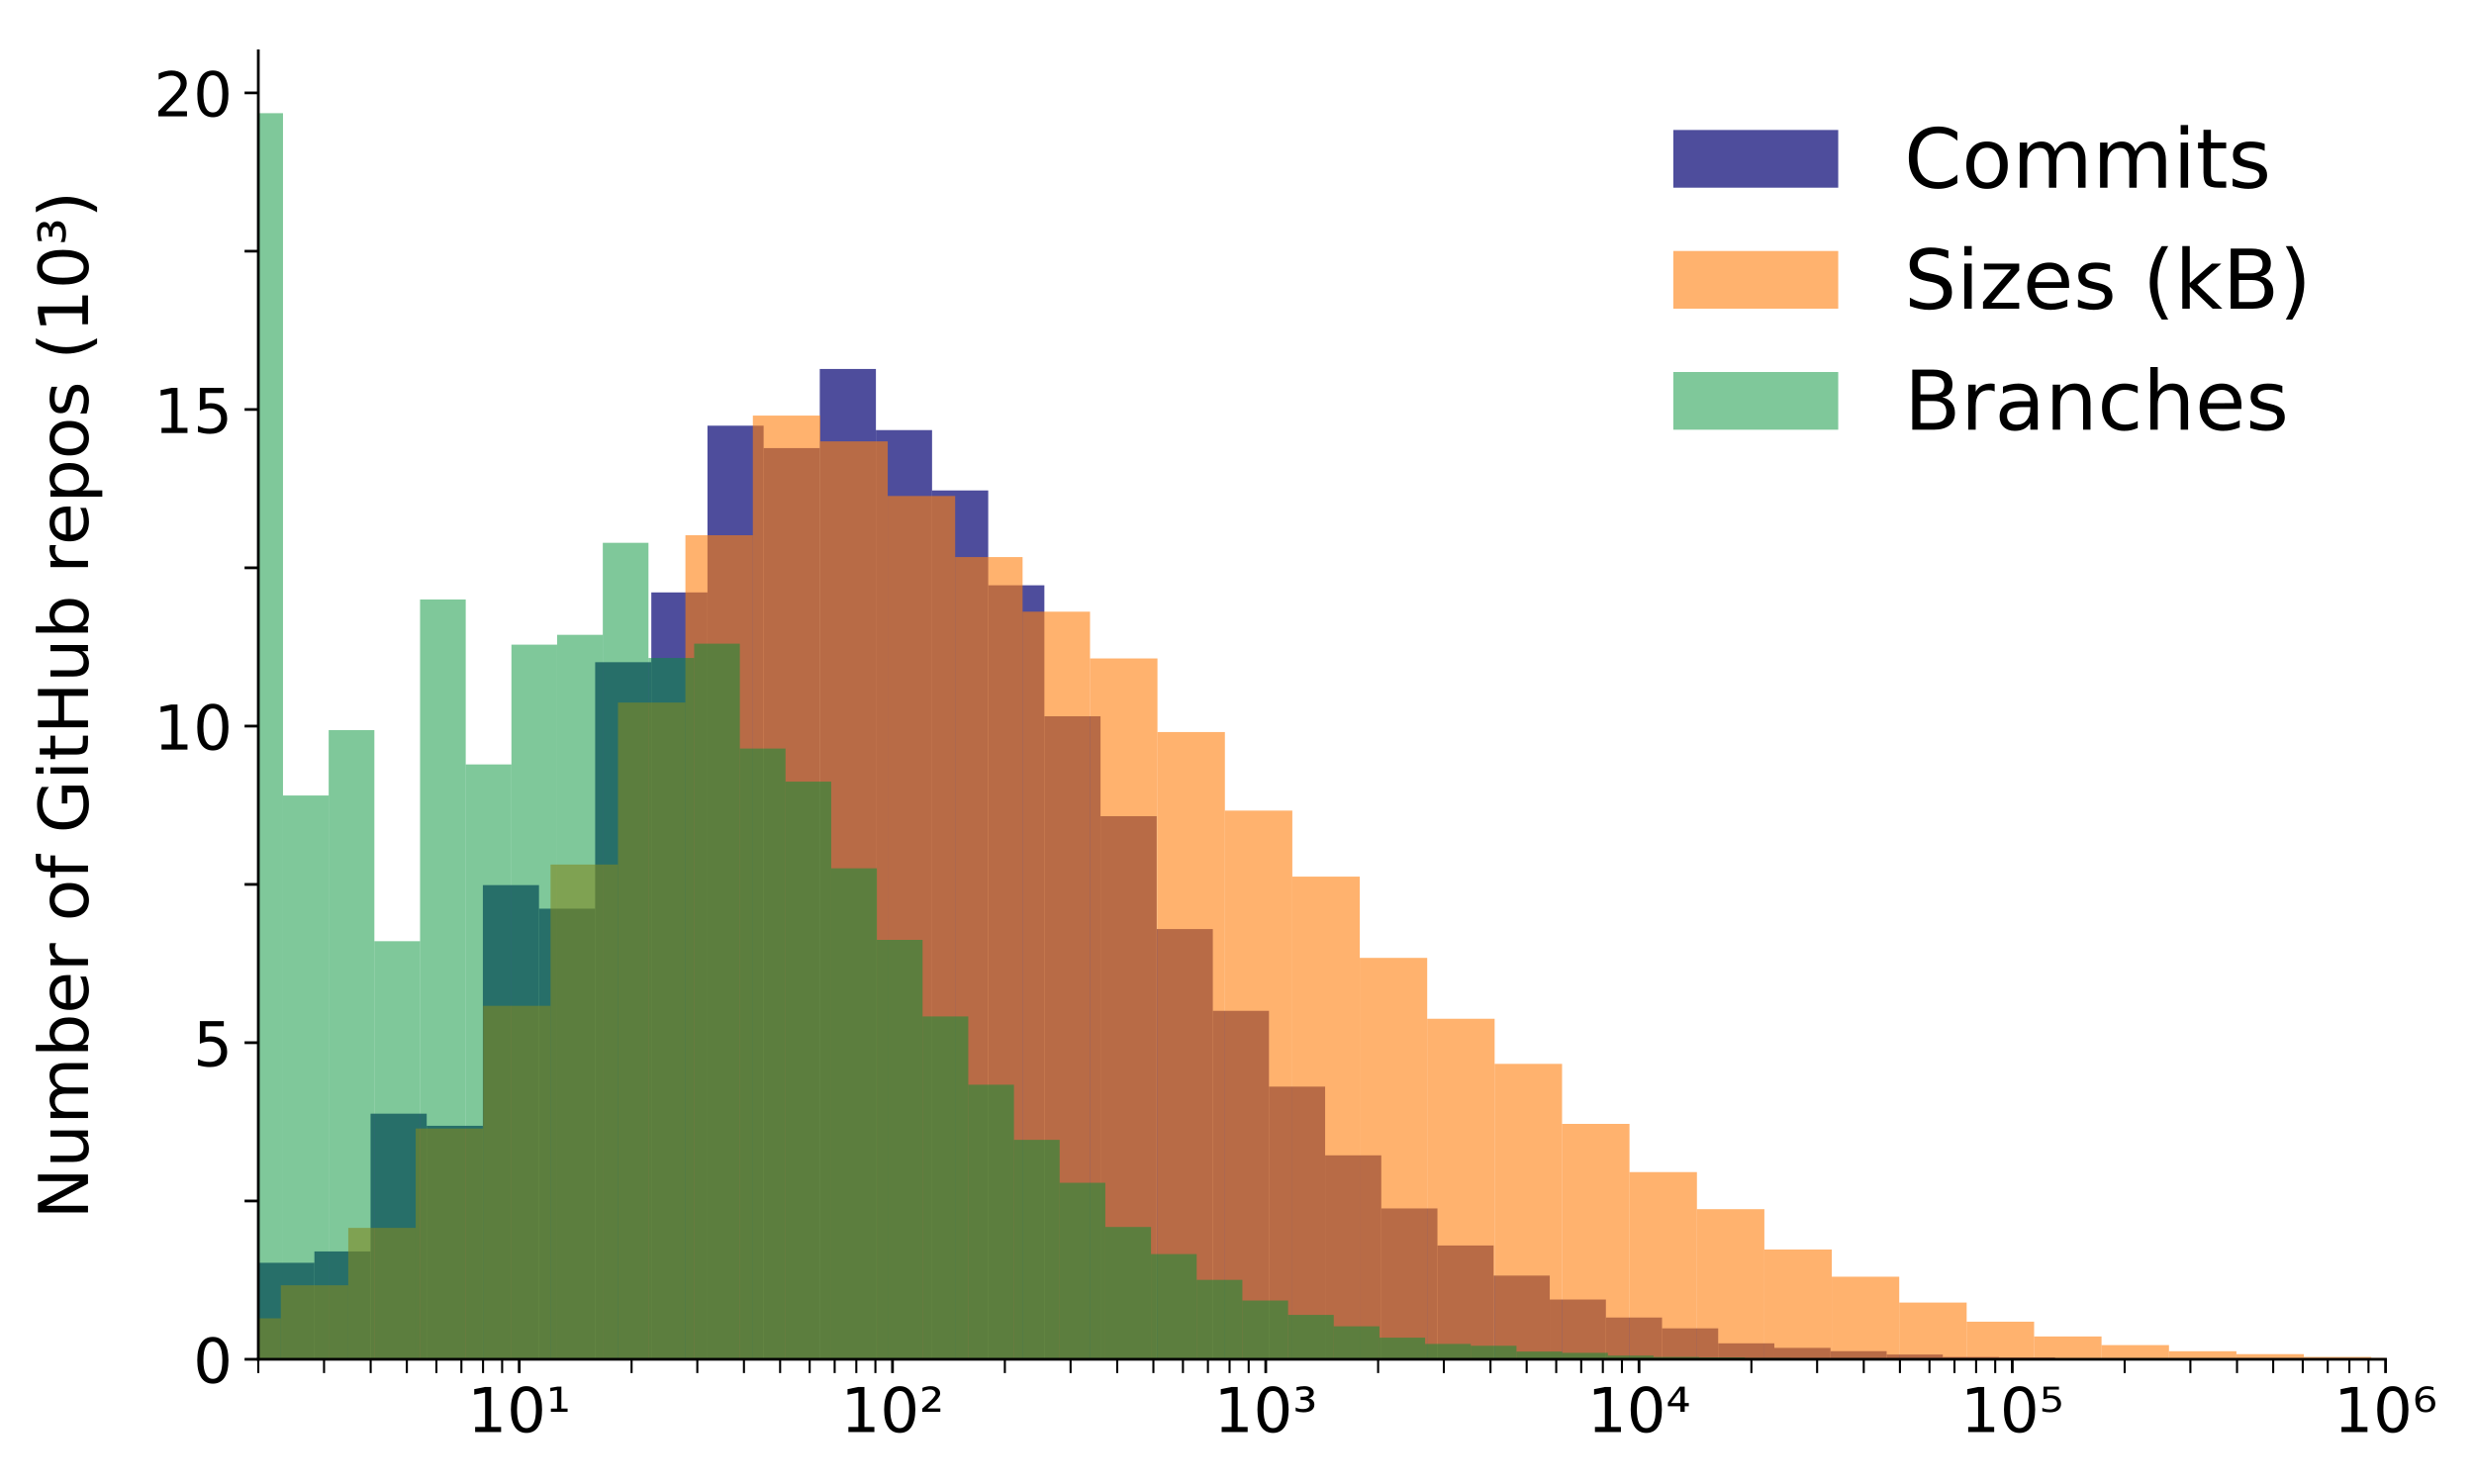 <?xml version="1.0" encoding="utf-8" standalone="no"?>
<!DOCTYPE svg PUBLIC "-//W3C//DTD SVG 1.1//EN"
  "http://www.w3.org/Graphics/SVG/1.1/DTD/svg11.dtd">
<!-- Created with matplotlib (http://matplotlib.org/) -->
<svg height="432pt" version="1.1" viewBox="0 0 720 432" width="720pt" xmlns="http://www.w3.org/2000/svg" xmlns:xlink="http://www.w3.org/1999/xlink">
 <defs>
  <style type="text/css">
*{stroke-linecap:butt;stroke-linejoin:round;}
  </style>
 </defs>
 <g id="figure_1">
  <g id="patch_1">
   <path d="M 0 432 
L 720 432 
L 720 0 
L 0 0 
z
" style="fill:#ffffff;"/>
  </g>
  <g id="axes_1">
   <g id="patch_2">
    <path d="M 75.175 395.7 
L 694.263 395.7 
L 694.263 14.8 
L 75.175 14.8 
z
" style="fill:#ffffff;"/>
   </g>
   <g id="patch_3">
    <path clip-path="url(#p2c1eb53916)" d="M 42.474 395.7 
L 58.815 395.7 
L 58.815 373.378 
L 42.474 373.378 
z
" style="fill:#040273;opacity:0.7;"/>
   </g>
   <g id="patch_4">
    <path clip-path="url(#p2c1eb53916)" d="M 58.815 395.7 
L 75.157 395.7 
L 75.157 395.7 
L 58.815 395.7 
z
" style="fill:#040273;opacity:0.7;"/>
   </g>
   <g id="patch_5">
    <path clip-path="url(#p2c1eb53916)" d="M 75.157 395.7 
L 91.499 395.7 
L 91.499 367.608 
L 75.157 367.608 
z
" style="fill:#040273;opacity:0.7;"/>
   </g>
   <g id="patch_6">
    <path clip-path="url(#p2c1eb53916)" d="M 91.499 395.7 
L 107.84 395.7 
L 107.84 364.309 
L 91.499 364.309 
z
" style="fill:#040273;opacity:0.7;"/>
   </g>
   <g id="patch_7">
    <path clip-path="url(#p2c1eb53916)" d="M 107.84 395.7 
L 124.182 395.7 
L 124.182 324.198 
L 107.84 324.198 
z
" style="fill:#040273;opacity:0.7;"/>
   </g>
   <g id="patch_8">
    <path clip-path="url(#p2c1eb53916)" d="M 124.182 395.7 
L 140.524 395.7 
L 140.524 327.719 
L 124.182 327.719 
z
" style="fill:#040273;opacity:0.7;"/>
   </g>
   <g id="patch_9">
    <path clip-path="url(#p2c1eb53916)" d="M 140.524 395.7 
L 156.865 395.7 
L 156.865 257.655 
L 140.524 257.655 
z
" style="fill:#040273;opacity:0.7;"/>
   </g>
   <g id="patch_10">
    <path clip-path="url(#p2c1eb53916)" d="M 156.865 395.7 
L 173.207 395.7 
L 173.207 264.512 
L 156.865 264.512 
z
" style="fill:#040273;opacity:0.7;"/>
   </g>
   <g id="patch_11">
    <path clip-path="url(#p2c1eb53916)" d="M 173.207 395.7 
L 189.549 395.7 
L 189.549 192.771 
L 173.207 192.771 
z
" style="fill:#040273;opacity:0.7;"/>
   </g>
   <g id="patch_12">
    <path clip-path="url(#p2c1eb53916)" d="M 189.549 395.7 
L 205.891 395.7 
L 205.891 172.458 
L 189.549 172.458 
z
" style="fill:#040273;opacity:0.7;"/>
   </g>
   <g id="patch_13">
    <path clip-path="url(#p2c1eb53916)" d="M 205.891 395.7 
L 222.232 395.7 
L 222.232 123.924 
L 205.891 123.924 
z
" style="fill:#040273;opacity:0.7;"/>
   </g>
   <g id="patch_14">
    <path clip-path="url(#p2c1eb53916)" d="M 222.232 395.7 
L 238.574 395.7 
L 238.574 130.449 
L 222.232 130.449 
z
" style="fill:#040273;opacity:0.7;"/>
   </g>
   <g id="patch_15">
    <path clip-path="url(#p2c1eb53916)" d="M 238.574 395.7 
L 254.916 395.7 
L 254.916 107.408 
L 238.574 107.408 
z
" style="fill:#040273;opacity:0.7;"/>
   </g>
   <g id="patch_16">
    <path clip-path="url(#p2c1eb53916)" d="M 254.916 395.7 
L 271.257 395.7 
L 271.257 125.195 
L 254.916 125.195 
z
" style="fill:#040273;opacity:0.7;"/>
   </g>
   <g id="patch_17">
    <path clip-path="url(#p2c1eb53916)" d="M 271.257 395.7 
L 287.599 395.7 
L 287.599 142.762 
L 271.257 142.762 
z
" style="fill:#040273;opacity:0.7;"/>
   </g>
   <g id="patch_18">
    <path clip-path="url(#p2c1eb53916)" d="M 287.599 395.7 
L 303.941 395.7 
L 303.941 170.375 
L 287.599 170.375 
z
" style="fill:#040273;opacity:0.7;"/>
   </g>
   <g id="patch_19">
    <path clip-path="url(#p2c1eb53916)" d="M 303.941 395.7 
L 320.282 395.7 
L 320.282 208.513 
L 303.941 208.513 
z
" style="fill:#040273;opacity:0.7;"/>
   </g>
   <g id="patch_20">
    <path clip-path="url(#p2c1eb53916)" d="M 320.282 395.7 
L 336.624 395.7 
L 336.624 237.6 
L 320.282 237.6 
z
" style="fill:#040273;opacity:0.7;"/>
   </g>
   <g id="patch_21">
    <path clip-path="url(#p2c1eb53916)" d="M 336.624 395.7 
L 352.966 395.7 
L 352.966 270.448 
L 336.624 270.448 
z
" style="fill:#040273;opacity:0.7;"/>
   </g>
   <g id="patch_22">
    <path clip-path="url(#p2c1eb53916)" d="M 352.966 395.7 
L 369.307 395.7 
L 369.307 294.263 
L 352.966 294.263 
z
" style="fill:#040273;opacity:0.7;"/>
   </g>
   <g id="patch_23">
    <path clip-path="url(#p2c1eb53916)" d="M 369.307 395.7 
L 385.649 395.7 
L 385.649 316.327 
L 369.307 316.327 
z
" style="fill:#040273;opacity:0.7;"/>
   </g>
   <g id="patch_24">
    <path clip-path="url(#p2c1eb53916)" d="M 385.649 395.7 
L 401.991 395.7 
L 401.991 336.327 
L 385.649 336.327 
z
" style="fill:#040273;opacity:0.7;"/>
   </g>
   <g id="patch_25">
    <path clip-path="url(#p2c1eb53916)" d="M 401.991 395.7 
L 418.332 395.7 
L 418.332 351.774 
L 401.991 351.774 
z
" style="fill:#040273;opacity:0.7;"/>
   </g>
   <g id="patch_26">
    <path clip-path="url(#p2c1eb53916)" d="M 418.332 395.7 
L 434.674 395.7 
L 434.674 362.576 
L 418.332 362.576 
z
" style="fill:#040273;opacity:0.7;"/>
   </g>
   <g id="patch_27">
    <path clip-path="url(#p2c1eb53916)" d="M 434.674 395.7 
L 451.016 395.7 
L 451.016 371.332 
L 434.674 371.332 
z
" style="fill:#040273;opacity:0.7;"/>
   </g>
   <g id="patch_28">
    <path clip-path="url(#p2c1eb53916)" d="M 451.016 395.7 
L 467.358 395.7 
L 467.358 378.299 
L 451.016 378.299 
z
" style="fill:#040273;opacity:0.7;"/>
   </g>
   <g id="patch_29">
    <path clip-path="url(#p2c1eb53916)" d="M 467.358 395.7 
L 483.699 395.7 
L 483.699 383.534 
L 467.358 383.534 
z
" style="fill:#040273;opacity:0.7;"/>
   </g>
   <g id="patch_30">
    <path clip-path="url(#p2c1eb53916)" d="M 483.699 395.7 
L 500.041 395.7 
L 500.041 386.686 
L 483.699 386.686 
z
" style="fill:#040273;opacity:0.7;"/>
   </g>
   <g id="patch_31">
    <path clip-path="url(#p2c1eb53916)" d="M 500.041 395.7 
L 516.383 395.7 
L 516.383 391.055 
L 500.041 391.055 
z
" style="fill:#040273;opacity:0.7;"/>
   </g>
   <g id="patch_32">
    <path clip-path="url(#p2c1eb53916)" d="M 516.383 395.7 
L 532.724 395.7 
L 532.724 392.364 
L 516.383 392.364 
z
" style="fill:#040273;opacity:0.7;"/>
   </g>
   <g id="patch_33">
    <path clip-path="url(#p2c1eb53916)" d="M 532.724 395.7 
L 549.066 395.7 
L 549.066 393.341 
L 532.724 393.341 
z
" style="fill:#040273;opacity:0.7;"/>
   </g>
   <g id="patch_34">
    <path clip-path="url(#p2c1eb53916)" d="M 549.066 395.7 
L 565.408 395.7 
L 565.408 394.318 
L 549.066 394.318 
z
" style="fill:#040273;opacity:0.7;"/>
   </g>
   <g id="patch_35">
    <path clip-path="url(#p2c1eb53916)" d="M 565.408 395.7 
L 581.749 395.7 
L 581.749 395.018 
L 565.408 395.018 
z
" style="fill:#040273;opacity:0.7;"/>
   </g>
   <g id="patch_36">
    <path clip-path="url(#p2c1eb53916)" d="M 581.749 395.7 
L 598.091 395.7 
L 598.091 395.165 
L 581.749 395.165 
z
" style="fill:#040273;opacity:0.7;"/>
   </g>
   <g id="patch_37">
    <path clip-path="url(#p2c1eb53916)" d="M 598.091 395.7 
L 614.433 395.7 
L 614.433 395.479 
L 598.091 395.479 
z
" style="fill:#040273;opacity:0.7;"/>
   </g>
   <g id="patch_38">
    <path clip-path="url(#p2c1eb53916)" d="M 614.433 395.7 
L 630.774 395.7 
L 630.774 395.626 
L 614.433 395.626 
z
" style="fill:#040273;opacity:0.7;"/>
   </g>
   <g id="patch_39">
    <path clip-path="url(#p2c1eb53916)" d="M 630.774 395.7 
L 647.116 395.7 
L 647.116 395.608 
L 630.774 395.608 
z
" style="fill:#040273;opacity:0.7;"/>
   </g>
   <g id="patch_40">
    <path clip-path="url(#p2c1eb53916)" d="M 647.116 395.7 
L 663.458 395.7 
L 663.458 395.626 
L 647.116 395.626 
z
" style="fill:#040273;opacity:0.7;"/>
   </g>
   <g id="patch_41">
    <path clip-path="url(#p2c1eb53916)" d="M 663.458 395.7 
L 679.799 395.7 
L 679.799 395.534 
L 663.458 395.534 
z
" style="fill:#040273;opacity:0.7;"/>
   </g>
   <g id="patch_42">
    <path clip-path="url(#p2c1eb53916)" d="M 42.474 395.7 
L 62.099 395.7 
L 62.099 388.474 
L 42.474 388.474 
z
" style="fill:#ff7f0e;opacity:0.6;"/>
   </g>
   <g id="patch_43">
    <path clip-path="url(#p2c1eb53916)" d="M 62.099 395.7 
L 81.724 395.7 
L 81.724 383.774 
L 62.099 383.774 
z
" style="fill:#ff7f0e;opacity:0.6;"/>
   </g>
   <g id="patch_44">
    <path clip-path="url(#p2c1eb53916)" d="M 81.724 395.7 
L 101.349 395.7 
L 101.349 374.152 
L 81.724 374.152 
z
" style="fill:#ff7f0e;opacity:0.6;"/>
   </g>
   <g id="patch_45">
    <path clip-path="url(#p2c1eb53916)" d="M 101.349 395.7 
L 120.974 395.7 
L 120.974 357.451 
L 101.349 357.451 
z
" style="fill:#ff7f0e;opacity:0.6;"/>
   </g>
   <g id="patch_46">
    <path clip-path="url(#p2c1eb53916)" d="M 120.974 395.7 
L 140.6 395.7 
L 140.6 328.512 
L 120.974 328.512 
z
" style="fill:#ff7f0e;opacity:0.6;"/>
   </g>
   <g id="patch_47">
    <path clip-path="url(#p2c1eb53916)" d="M 140.6 395.7 
L 160.225 395.7 
L 160.225 292.807 
L 140.6 292.807 
z
" style="fill:#ff7f0e;opacity:0.6;"/>
   </g>
   <g id="patch_48">
    <path clip-path="url(#p2c1eb53916)" d="M 160.225 395.7 
L 179.85 395.7 
L 179.85 251.683 
L 160.225 251.683 
z
" style="fill:#ff7f0e;opacity:0.6;"/>
   </g>
   <g id="patch_49">
    <path clip-path="url(#p2c1eb53916)" d="M 179.85 395.7 
L 199.475 395.7 
L 199.475 204.513 
L 179.85 204.513 
z
" style="fill:#ff7f0e;opacity:0.6;"/>
   </g>
   <g id="patch_50">
    <path clip-path="url(#p2c1eb53916)" d="M 199.475 395.7 
L 219.1 395.7 
L 219.1 155.813 
L 199.475 155.813 
z
" style="fill:#ff7f0e;opacity:0.6;"/>
   </g>
   <g id="patch_51">
    <path clip-path="url(#p2c1eb53916)" d="M 219.1 395.7 
L 238.726 395.7 
L 238.726 120.974 
L 219.1 120.974 
z
" style="fill:#ff7f0e;opacity:0.6;"/>
   </g>
   <g id="patch_52">
    <path clip-path="url(#p2c1eb53916)" d="M 238.726 395.7 
L 258.351 395.7 
L 258.351 128.495 
L 238.726 128.495 
z
" style="fill:#ff7f0e;opacity:0.6;"/>
   </g>
   <g id="patch_53">
    <path clip-path="url(#p2c1eb53916)" d="M 258.351 395.7 
L 277.976 395.7 
L 277.976 144.384 
L 258.351 144.384 
z
" style="fill:#ff7f0e;opacity:0.6;"/>
   </g>
   <g id="patch_54">
    <path clip-path="url(#p2c1eb53916)" d="M 277.976 395.7 
L 297.601 395.7 
L 297.601 162.154 
L 277.976 162.154 
z
" style="fill:#ff7f0e;opacity:0.6;"/>
   </g>
   <g id="patch_55">
    <path clip-path="url(#p2c1eb53916)" d="M 297.601 395.7 
L 317.226 395.7 
L 317.226 178.061 
L 297.601 178.061 
z
" style="fill:#ff7f0e;opacity:0.6;"/>
   </g>
   <g id="patch_56">
    <path clip-path="url(#p2c1eb53916)" d="M 317.226 395.7 
L 336.852 395.7 
L 336.852 191.665 
L 317.226 191.665 
z
" style="fill:#ff7f0e;opacity:0.6;"/>
   </g>
   <g id="patch_57">
    <path clip-path="url(#p2c1eb53916)" d="M 336.852 395.7 
L 356.477 395.7 
L 356.477 213.102 
L 336.852 213.102 
z
" style="fill:#ff7f0e;opacity:0.6;"/>
   </g>
   <g id="patch_58">
    <path clip-path="url(#p2c1eb53916)" d="M 356.477 395.7 
L 376.102 395.7 
L 376.102 235.959 
L 356.477 235.959 
z
" style="fill:#ff7f0e;opacity:0.6;"/>
   </g>
   <g id="patch_59">
    <path clip-path="url(#p2c1eb53916)" d="M 376.102 395.7 
L 395.727 395.7 
L 395.727 255.185 
L 376.102 255.185 
z
" style="fill:#ff7f0e;opacity:0.6;"/>
   </g>
   <g id="patch_60">
    <path clip-path="url(#p2c1eb53916)" d="M 395.727 395.7 
L 415.352 395.7 
L 415.352 278.835 
L 395.727 278.835 
z
" style="fill:#ff7f0e;opacity:0.6;"/>
   </g>
   <g id="patch_61">
    <path clip-path="url(#p2c1eb53916)" d="M 415.352 395.7 
L 434.978 395.7 
L 434.978 296.567 
L 415.352 296.567 
z
" style="fill:#ff7f0e;opacity:0.6;"/>
   </g>
   <g id="patch_62">
    <path clip-path="url(#p2c1eb53916)" d="M 434.978 395.7 
L 454.603 395.7 
L 454.603 309.692 
L 434.978 309.692 
z
" style="fill:#ff7f0e;opacity:0.6;"/>
   </g>
   <g id="patch_63">
    <path clip-path="url(#p2c1eb53916)" d="M 454.603 395.7 
L 474.228 395.7 
L 474.228 327.166 
L 454.603 327.166 
z
" style="fill:#ff7f0e;opacity:0.6;"/>
   </g>
   <g id="patch_64">
    <path clip-path="url(#p2c1eb53916)" d="M 474.228 395.7 
L 493.853 395.7 
L 493.853 341.194 
L 474.228 341.194 
z
" style="fill:#ff7f0e;opacity:0.6;"/>
   </g>
   <g id="patch_65">
    <path clip-path="url(#p2c1eb53916)" d="M 493.853 395.7 
L 513.478 395.7 
L 513.478 351.995 
L 493.853 351.995 
z
" style="fill:#ff7f0e;opacity:0.6;"/>
   </g>
   <g id="patch_66">
    <path clip-path="url(#p2c1eb53916)" d="M 513.478 395.7 
L 533.104 395.7 
L 533.104 363.737 
L 513.478 363.737 
z
" style="fill:#ff7f0e;opacity:0.6;"/>
   </g>
   <g id="patch_67">
    <path clip-path="url(#p2c1eb53916)" d="M 533.104 395.7 
L 552.729 395.7 
L 552.729 371.645 
L 533.104 371.645 
z
" style="fill:#ff7f0e;opacity:0.6;"/>
   </g>
   <g id="patch_68">
    <path clip-path="url(#p2c1eb53916)" d="M 552.729 395.7 
L 572.354 395.7 
L 572.354 379.184 
L 552.729 379.184 
z
" style="fill:#ff7f0e;opacity:0.6;"/>
   </g>
   <g id="patch_69">
    <path clip-path="url(#p2c1eb53916)" d="M 572.354 395.7 
L 591.979 395.7 
L 591.979 384.751 
L 572.354 384.751 
z
" style="fill:#ff7f0e;opacity:0.6;"/>
   </g>
   <g id="patch_70">
    <path clip-path="url(#p2c1eb53916)" d="M 591.979 395.7 
L 611.604 395.7 
L 611.604 389.046 
L 591.979 389.046 
z
" style="fill:#ff7f0e;opacity:0.6;"/>
   </g>
   <g id="patch_71">
    <path clip-path="url(#p2c1eb53916)" d="M 611.604 395.7 
L 631.23 395.7 
L 631.23 391.571 
L 611.604 391.571 
z
" style="fill:#ff7f0e;opacity:0.6;"/>
   </g>
   <g id="patch_72">
    <path clip-path="url(#p2c1eb53916)" d="M 631.23 395.7 
L 650.855 395.7 
L 650.855 393.359 
L 631.23 393.359 
z
" style="fill:#ff7f0e;opacity:0.6;"/>
   </g>
   <g id="patch_73">
    <path clip-path="url(#p2c1eb53916)" d="M 650.855 395.7 
L 670.48 395.7 
L 670.48 394.188 
L 650.855 394.188 
z
" style="fill:#ff7f0e;opacity:0.6;"/>
   </g>
   <g id="patch_74">
    <path clip-path="url(#p2c1eb53916)" d="M 670.48 395.7 
L 690.105 395.7 
L 690.105 395 
L 670.48 395 
z
" style="fill:#ff7f0e;opacity:0.6;"/>
   </g>
   <g id="patch_75">
    <path clip-path="url(#p2c1eb53916)" d="M 690.105 395.7 
L 709.73 395.7 
L 709.73 395.331 
L 690.105 395.331 
z
" style="fill:#ff7f0e;opacity:0.6;"/>
   </g>
   <g id="patch_76">
    <path clip-path="url(#p2c1eb53916)" d="M 709.73 395.7 
L 729.356 395.7 
L 729.356 395.608 
L 709.73 395.608 
z
" style="fill:#ff7f0e;opacity:0.6;"/>
   </g>
   <g id="patch_77">
    <path clip-path="url(#p2c1eb53916)" d="M 729.356 395.7 
L 748.981 395.7 
L 748.981 395.571 
L 729.356 395.571 
z
" style="fill:#ff7f0e;opacity:0.6;"/>
   </g>
   <g id="patch_78">
    <path clip-path="url(#p2c1eb53916)" d="M 748.981 395.7 
L 768.606 395.7 
L 768.606 395.589 
L 748.981 395.589 
z
" style="fill:#ff7f0e;opacity:0.6;"/>
   </g>
   <g id="patch_79">
    <path clip-path="url(#p2c1eb53916)" d="M 768.606 395.7 
L 788.231 395.7 
L 788.231 395.663 
L 768.606 395.663 
z
" style="fill:#ff7f0e;opacity:0.6;"/>
   </g>
   <g id="patch_80">
    <path clip-path="url(#p2c1eb53916)" d="M 788.231 395.7 
L 807.856 395.7 
L 807.856 395.7 
L 788.231 395.7 
z
" style="fill:#ff7f0e;opacity:0.6;"/>
   </g>
   <g id="patch_81">
    <path clip-path="url(#p2c1eb53916)" d="M 42.474 395.7 
L 55.769 395.7 
L 55.769 395.7 
L 42.474 395.7 
z
" style="fill:#009337;opacity:0.5;"/>
   </g>
   <g id="patch_82">
    <path clip-path="url(#p2c1eb53916)" d="M 55.769 395.7 
L 69.064 395.7 
L 69.064 395.7 
L 55.769 395.7 
z
" style="fill:#009337;opacity:0.5;"/>
   </g>
   <g id="patch_83">
    <path clip-path="url(#p2c1eb53916)" d="M 69.064 395.7 
L 82.36 395.7 
L 82.36 32.938 
L 69.064 32.938 
z
" style="fill:#009337;opacity:0.5;"/>
   </g>
   <g id="patch_84">
    <path clip-path="url(#p2c1eb53916)" d="M 82.36 395.7 
L 95.655 395.7 
L 95.655 231.572 
L 82.36 231.572 
z
" style="fill:#009337;opacity:0.5;"/>
   </g>
   <g id="patch_85">
    <path clip-path="url(#p2c1eb53916)" d="M 95.655 395.7 
L 108.951 395.7 
L 108.951 212.549 
L 95.655 212.549 
z
" style="fill:#009337;opacity:0.5;"/>
   </g>
   <g id="patch_86">
    <path clip-path="url(#p2c1eb53916)" d="M 108.951 395.7 
L 122.246 395.7 
L 122.246 273.987 
L 108.951 273.987 
z
" style="fill:#009337;opacity:0.5;"/>
   </g>
   <g id="patch_87">
    <path clip-path="url(#p2c1eb53916)" d="M 122.246 395.7 
L 135.541 395.7 
L 135.541 174.504 
L 122.246 174.504 
z
" style="fill:#009337;opacity:0.5;"/>
   </g>
   <g id="patch_88">
    <path clip-path="url(#p2c1eb53916)" d="M 135.541 395.7 
L 148.837 395.7 
L 148.837 222.522 
L 135.541 222.522 
z
" style="fill:#009337;opacity:0.5;"/>
   </g>
   <g id="patch_89">
    <path clip-path="url(#p2c1eb53916)" d="M 148.837 395.7 
L 162.132 395.7 
L 162.132 187.665 
L 148.837 187.665 
z
" style="fill:#009337;opacity:0.5;"/>
   </g>
   <g id="patch_90">
    <path clip-path="url(#p2c1eb53916)" d="M 162.132 395.7 
L 175.428 395.7 
L 175.428 184.808 
L 162.132 184.808 
z
" style="fill:#009337;opacity:0.5;"/>
   </g>
   <g id="patch_91">
    <path clip-path="url(#p2c1eb53916)" d="M 175.428 395.7 
L 188.723 395.7 
L 188.723 158.025 
L 175.428 158.025 
z
" style="fill:#009337;opacity:0.5;"/>
   </g>
   <g id="patch_92">
    <path clip-path="url(#p2c1eb53916)" d="M 188.723 395.7 
L 202.018 395.7 
L 202.018 191.536 
L 188.723 191.536 
z
" style="fill:#009337;opacity:0.5;"/>
   </g>
   <g id="patch_93">
    <path clip-path="url(#p2c1eb53916)" d="M 202.018 395.7 
L 215.314 395.7 
L 215.314 187.37 
L 202.018 187.37 
z
" style="fill:#009337;opacity:0.5;"/>
   </g>
   <g id="patch_94">
    <path clip-path="url(#p2c1eb53916)" d="M 215.314 395.7 
L 228.609 395.7 
L 228.609 217.895 
L 215.314 217.895 
z
" style="fill:#009337;opacity:0.5;"/>
   </g>
   <g id="patch_95">
    <path clip-path="url(#p2c1eb53916)" d="M 228.609 395.7 
L 241.905 395.7 
L 241.905 227.536 
L 228.609 227.536 
z
" style="fill:#009337;opacity:0.5;"/>
   </g>
   <g id="patch_96">
    <path clip-path="url(#p2c1eb53916)" d="M 241.905 395.7 
L 255.2 395.7 
L 255.2 252.77 
L 241.905 252.77 
z
" style="fill:#009337;opacity:0.5;"/>
   </g>
   <g id="patch_97">
    <path clip-path="url(#p2c1eb53916)" d="M 255.2 395.7 
L 268.495 395.7 
L 268.495 273.6 
L 255.2 273.6 
z
" style="fill:#009337;opacity:0.5;"/>
   </g>
   <g id="patch_98">
    <path clip-path="url(#p2c1eb53916)" d="M 268.495 395.7 
L 281.791 395.7 
L 281.791 295.885 
L 268.495 295.885 
z
" style="fill:#009337;opacity:0.5;"/>
   </g>
   <g id="patch_99">
    <path clip-path="url(#p2c1eb53916)" d="M 281.791 395.7 
L 295.086 395.7 
L 295.086 315.756 
L 281.791 315.756 
z
" style="fill:#009337;opacity:0.5;"/>
   </g>
   <g id="patch_100">
    <path clip-path="url(#p2c1eb53916)" d="M 295.086 395.7 
L 308.382 395.7 
L 308.382 331.811 
L 295.086 331.811 
z
" style="fill:#009337;opacity:0.5;"/>
   </g>
   <g id="patch_101">
    <path clip-path="url(#p2c1eb53916)" d="M 308.382 395.7 
L 321.677 395.7 
L 321.677 344.309 
L 308.382 344.309 
z
" style="fill:#009337;opacity:0.5;"/>
   </g>
   <g id="patch_102">
    <path clip-path="url(#p2c1eb53916)" d="M 321.677 395.7 
L 334.973 395.7 
L 334.973 357.175 
L 321.677 357.175 
z
" style="fill:#009337;opacity:0.5;"/>
   </g>
   <g id="patch_103">
    <path clip-path="url(#p2c1eb53916)" d="M 334.973 395.7 
L 348.268 395.7 
L 348.268 365.064 
L 334.973 365.064 
z
" style="fill:#009337;opacity:0.5;"/>
   </g>
   <g id="patch_104">
    <path clip-path="url(#p2c1eb53916)" d="M 348.268 395.7 
L 361.563 395.7 
L 361.563 372.567 
L 348.268 372.567 
z
" style="fill:#009337;opacity:0.5;"/>
   </g>
   <g id="patch_105">
    <path clip-path="url(#p2c1eb53916)" d="M 361.563 395.7 
L 374.859 395.7 
L 374.859 378.594 
L 361.563 378.594 
z
" style="fill:#009337;opacity:0.5;"/>
   </g>
   <g id="patch_106">
    <path clip-path="url(#p2c1eb53916)" d="M 374.859 395.7 
L 388.154 395.7 
L 388.154 382.778 
L 374.859 382.778 
z
" style="fill:#009337;opacity:0.5;"/>
   </g>
   <g id="patch_107">
    <path clip-path="url(#p2c1eb53916)" d="M 388.154 395.7 
L 401.45 395.7 
L 401.45 386.096 
L 388.154 386.096 
z
" style="fill:#009337;opacity:0.5;"/>
   </g>
   <g id="patch_108">
    <path clip-path="url(#p2c1eb53916)" d="M 401.45 395.7 
L 414.745 395.7 
L 414.745 389.396 
L 401.45 389.396 
z
" style="fill:#009337;opacity:0.5;"/>
   </g>
   <g id="patch_109">
    <path clip-path="url(#p2c1eb53916)" d="M 414.745 395.7 
L 428.04 395.7 
L 428.04 391.221 
L 414.745 391.221 
z
" style="fill:#009337;opacity:0.5;"/>
   </g>
   <g id="patch_110">
    <path clip-path="url(#p2c1eb53916)" d="M 428.04 395.7 
L 441.336 395.7 
L 441.336 391.755 
L 428.04 391.755 
z
" style="fill:#009337;opacity:0.5;"/>
   </g>
   <g id="patch_111">
    <path clip-path="url(#p2c1eb53916)" d="M 441.336 395.7 
L 454.631 395.7 
L 454.631 393.451 
L 441.336 393.451 
z
" style="fill:#009337;opacity:0.5;"/>
   </g>
   <g id="patch_112">
    <path clip-path="url(#p2c1eb53916)" d="M 454.631 395.7 
L 467.927 395.7 
L 467.927 393.82 
L 454.631 393.82 
z
" style="fill:#009337;opacity:0.5;"/>
   </g>
   <g id="patch_113">
    <path clip-path="url(#p2c1eb53916)" d="M 467.927 395.7 
L 481.222 395.7 
L 481.222 394.612 
L 467.927 394.612 
z
" style="fill:#009337;opacity:0.5;"/>
   </g>
   <g id="patch_114">
    <path clip-path="url(#p2c1eb53916)" d="M 481.222 395.7 
L 494.517 395.7 
L 494.517 395.018 
L 481.222 395.018 
z
" style="fill:#009337;opacity:0.5;"/>
   </g>
   <g id="patch_115">
    <path clip-path="url(#p2c1eb53916)" d="M 494.517 395.7 
L 507.813 395.7 
L 507.813 395.129 
L 494.517 395.129 
z
" style="fill:#009337;opacity:0.5;"/>
   </g>
   <g id="patch_116">
    <path clip-path="url(#p2c1eb53916)" d="M 507.813 395.7 
L 521.108 395.7 
L 521.108 395.35 
L 507.813 395.35 
z
" style="fill:#009337;opacity:0.5;"/>
   </g>
   <g id="patch_117">
    <path clip-path="url(#p2c1eb53916)" d="M 521.108 395.7 
L 534.404 395.7 
L 534.404 395.534 
L 521.108 395.534 
z
" style="fill:#009337;opacity:0.5;"/>
   </g>
   <g id="patch_118">
    <path clip-path="url(#p2c1eb53916)" d="M 534.404 395.7 
L 547.699 395.7 
L 547.699 395.571 
L 534.404 395.571 
z
" style="fill:#009337;opacity:0.5;"/>
   </g>
   <g id="patch_119">
    <path clip-path="url(#p2c1eb53916)" d="M 547.699 395.7 
L 560.994 395.7 
L 560.994 395.663 
L 547.699 395.663 
z
" style="fill:#009337;opacity:0.5;"/>
   </g>
   <g id="matplotlib.axis_1">
    <g id="xtick_1">
     <g id="line2d_1">
      <defs>
       <path d="M 0 0 
L 0 4 
" id="m926eb7460d" style="stroke:#000000;stroke-width:0.8;"/>
      </defs>
      <g>
       <use style="stroke:#000000;stroke-width:0.8;" x="151.105" xlink:href="#m926eb7460d" y="395.7"/>
      </g>
     </g>
     <g id="text_1">
      <!-- 10¹ -->
      <defs>
       <path d="M 12.406 8.297 
L 28.516 8.297 
L 28.516 63.922 
L 10.984 60.406 
L 10.984 69.391 
L 28.422 72.906 
L 38.281 72.906 
L 38.281 8.297 
L 54.391 8.297 
L 54.391 0 
L 12.406 0 
z
" id="DejaVuSans-31"/>
       <path d="M 31.781 66.406 
Q 24.172 66.406 20.328 58.906 
Q 16.5 51.422 16.5 36.375 
Q 16.5 21.391 20.328 13.891 
Q 24.172 6.391 31.781 6.391 
Q 39.453 6.391 43.281 13.891 
Q 47.125 21.391 47.125 36.375 
Q 47.125 51.422 43.281 58.906 
Q 39.453 66.406 31.781 66.406 
z
M 31.781 74.219 
Q 44.047 74.219 50.516 64.516 
Q 56.984 54.828 56.984 36.375 
Q 56.984 17.969 50.516 8.266 
Q 44.047 -1.422 31.781 -1.422 
Q 19.531 -1.422 13.062 8.266 
Q 6.594 17.969 6.594 36.375 
Q 6.594 54.828 13.062 64.516 
Q 19.531 74.219 31.781 74.219 
z
" id="DejaVuSans-30"/>
       <path d="M 7.625 37.984 
L 17.578 37.984 
L 17.578 67.828 
L 6.688 65.828 
L 6.688 71.484 
L 17.922 73.391 
L 24.609 73.391 
L 24.609 37.984 
L 34.625 37.984 
L 34.625 32.625 
L 7.625 32.625 
z
" id="DejaVuSans-b9"/>
      </defs>
      <g transform="translate(136.044 416.877)scale(0.18 -0.18)">
       <use xlink:href="#DejaVuSans-31"/>
       <use x="63.623" xlink:href="#DejaVuSans-30"/>
       <use x="127.246" xlink:href="#DejaVuSans-b9"/>
      </g>
     </g>
    </g>
    <g id="xtick_2">
     <g id="line2d_2">
      <g>
       <use style="stroke:#000000;stroke-width:0.8;" x="259.737" xlink:href="#m926eb7460d" y="395.7"/>
      </g>
     </g>
     <g id="text_2">
      <!-- 10² -->
      <defs>
       <path d="M 13.094 38.188 
L 33.797 38.188 
L 33.797 32.625 
L 4.594 32.625 
L 4.594 37.984 
Q 6.25 39.5 9.328 42.234 
Q 26.125 57.125 26.125 61.719 
Q 26.125 64.938 23.578 66.906 
Q 21.047 68.891 16.891 68.891 
Q 14.359 68.891 11.375 68.031 
Q 8.406 67.188 4.891 65.484 
L 4.891 71.484 
Q 8.641 72.859 11.891 73.531 
Q 15.141 74.219 17.922 74.219 
Q 25 74.219 29.25 71 
Q 33.5 67.781 33.5 62.5 
Q 33.5 55.719 17.328 41.844 
Q 14.594 39.5 13.094 38.188 
z
" id="DejaVuSans-b2"/>
      </defs>
      <g transform="translate(244.676 416.877)scale(0.18 -0.18)">
       <use xlink:href="#DejaVuSans-31"/>
       <use x="63.623" xlink:href="#DejaVuSans-30"/>
       <use x="127.246" xlink:href="#DejaVuSans-b2"/>
      </g>
     </g>
    </g>
    <g id="xtick_3">
     <g id="line2d_3">
      <g>
       <use style="stroke:#000000;stroke-width:0.8;" x="368.368" xlink:href="#m926eb7460d" y="395.7"/>
      </g>
     </g>
     <g id="text_3">
      <!-- 10³ -->
      <defs>
       <path d="M 25.594 54.688 
Q 30.078 53.812 32.547 51.141 
Q 35.016 48.484 35.016 44.484 
Q 35.016 38.422 30.375 35.156 
Q 25.734 31.891 17.094 31.891 
Q 14.312 31.891 11.25 32.391 
Q 8.203 32.906 4.781 33.891 
L 4.781 39.797 
Q 7.328 38.484 10.234 37.844 
Q 13.141 37.203 16.406 37.203 
Q 21.734 37.203 24.656 39.125 
Q 27.594 41.062 27.594 44.484 
Q 27.594 48.094 24.875 49.953 
Q 22.172 51.812 16.891 51.812 
L 12.703 51.812 
L 12.703 57.078 
L 17.281 57.078 
Q 21.875 57.078 24.234 58.609 
Q 26.609 60.156 26.609 63.094 
Q 26.609 65.922 24.172 67.406 
Q 21.734 68.891 17.094 68.891 
Q 15.141 68.891 12.641 68.453 
Q 10.156 68.016 6.203 66.891 
L 6.203 72.516 
Q 9.766 73.344 12.891 73.781 
Q 16.016 74.219 18.703 74.219 
Q 25.734 74.219 29.859 71.328 
Q 33.984 68.453 33.984 63.625 
Q 33.984 60.25 31.781 57.906 
Q 29.594 55.562 25.594 54.688 
z
" id="DejaVuSans-b3"/>
      </defs>
      <g transform="translate(353.307 416.877)scale(0.18 -0.18)">
       <use xlink:href="#DejaVuSans-31"/>
       <use x="63.623" xlink:href="#DejaVuSans-30"/>
       <use x="127.246" xlink:href="#DejaVuSans-b3"/>
      </g>
     </g>
    </g>
    <g id="xtick_4">
     <g id="line2d_4">
      <g>
       <use style="stroke:#000000;stroke-width:0.8;" x="477" xlink:href="#m926eb7460d" y="395.7"/>
      </g>
     </g>
     <g id="text_4">
      <!-- 10⁴ -->
      <defs>
       <path d="M 23.297 67.484 
L 8.203 47.016 
L 23.297 47.016 
z
M 22.219 73.391 
L 30.328 73.391 
L 30.328 47.016 
L 36.922 47.016 
L 36.922 41.703 
L 30.328 41.703 
L 30.328 32.625 
L 23.297 32.625 
L 23.297 41.703 
L 3.078 41.703 
L 3.078 47.609 
z
" id="DejaVuSans-2074"/>
      </defs>
      <g transform="translate(461.939 416.877)scale(0.18 -0.18)">
       <use xlink:href="#DejaVuSans-31"/>
       <use x="63.623" xlink:href="#DejaVuSans-30"/>
       <use x="127.246" xlink:href="#DejaVuSans-2074"/>
      </g>
     </g>
    </g>
    <g id="xtick_5">
     <g id="line2d_5">
      <g>
       <use style="stroke:#000000;stroke-width:0.8;" x="585.631" xlink:href="#m926eb7460d" y="395.7"/>
      </g>
     </g>
     <g id="text_5">
      <!-- 10⁵ -->
      <defs>
       <path d="M 6.938 73.391 
L 31.844 73.391 
L 31.844 68.75 
L 12.75 68.75 
L 12.75 58.797 
Q 14.109 59.234 15.531 59.422 
Q 16.891 59.625 18.266 59.625 
Q 26.125 59.625 30.719 55.859 
Q 35.297 52.156 35.297 45.75 
Q 35.297 39.156 30.562 35.5 
Q 25.875 31.891 17.281 31.891 
Q 14.359 31.891 11.281 32.328 
Q 8.203 32.766 4.984 33.641 
L 4.984 39.156 
Q 7.766 37.844 10.797 37.156 
Q 13.812 36.531 17.188 36.531 
Q 22.609 36.531 25.781 39.016 
Q 28.953 41.5 28.953 45.75 
Q 28.953 50 25.781 52.484 
Q 22.609 54.984 17.188 54.984 
Q 14.656 54.984 12.109 54.484 
Q 9.578 54 6.938 52.984 
z
" id="DejaVuSans-2075"/>
      </defs>
      <g transform="translate(570.57 416.877)scale(0.18 -0.18)">
       <use xlink:href="#DejaVuSans-31"/>
       <use x="63.623" xlink:href="#DejaVuSans-30"/>
       <use x="127.246" xlink:href="#DejaVuSans-2075"/>
      </g>
     </g>
    </g>
    <g id="xtick_6">
     <g id="line2d_6">
      <g>
       <use style="stroke:#000000;stroke-width:0.8;" x="694.263" xlink:href="#m926eb7460d" y="395.7"/>
      </g>
     </g>
     <g id="text_6">
      <!-- 10⁶ -->
      <defs>
       <path d="M 21.234 55.328 
Q 16.938 55.328 14.453 52.781 
Q 11.969 50.203 11.969 45.75 
Q 11.969 41.359 14.453 38.812 
Q 16.938 36.234 21.234 36.234 
Q 25.484 36.234 27.984 38.812 
Q 30.469 41.359 30.469 45.75 
Q 30.469 50.203 27.984 52.781 
Q 25.484 55.328 21.234 55.328 
z
M 33.844 72.609 
L 33.844 67.578 
Q 31.453 68.562 29 69.047 
Q 26.562 69.578 24.172 69.578 
Q 17.922 69.578 14.594 65.922 
Q 11.281 62.203 10.797 54.734 
Q 12.641 57.125 15.438 58.406 
Q 18.266 59.672 21.578 59.672 
Q 28.656 59.672 32.766 55.953 
Q 36.859 52.203 36.859 45.75 
Q 36.859 39.547 32.562 35.688 
Q 28.328 31.891 21.234 31.891 
Q 13.094 31.891 8.797 37.297 
Q 4.5 42.719 4.5 53.078 
Q 4.5 62.75 9.766 68.453 
Q 15.047 74.219 23.922 74.219 
Q 26.312 74.219 28.766 73.828 
Q 31.203 73.391 33.844 72.609 
z
" id="DejaVuSans-2076"/>
      </defs>
      <g transform="translate(679.202 416.877)scale(0.18 -0.18)">
       <use xlink:href="#DejaVuSans-31"/>
       <use x="63.623" xlink:href="#DejaVuSans-30"/>
       <use x="127.246" xlink:href="#DejaVuSans-2076"/>
      </g>
     </g>
    </g>
    <g id="xtick_7">
     <g id="line2d_7">
      <defs>
       <path d="M 0 0 
L 0 4 
" id="mf04ef2339d" style="stroke:#000000;stroke-width:0.6;"/>
      </defs>
      <g>
       <use style="stroke:#000000;stroke-width:0.6;" x="75.175" xlink:href="#mf04ef2339d" y="395.7"/>
      </g>
     </g>
    </g>
    <g id="xtick_8">
     <g id="line2d_8">
      <g>
       <use style="stroke:#000000;stroke-width:0.6;" x="94.304" xlink:href="#mf04ef2339d" y="395.7"/>
      </g>
     </g>
    </g>
    <g id="xtick_9">
     <g id="line2d_9">
      <g>
       <use style="stroke:#000000;stroke-width:0.6;" x="107.876" xlink:href="#mf04ef2339d" y="395.7"/>
      </g>
     </g>
    </g>
    <g id="xtick_10">
     <g id="line2d_10">
      <g>
       <use style="stroke:#000000;stroke-width:0.6;" x="118.404" xlink:href="#mf04ef2339d" y="395.7"/>
      </g>
     </g>
    </g>
    <g id="xtick_11">
     <g id="line2d_11">
      <g>
       <use style="stroke:#000000;stroke-width:0.6;" x="127.005" xlink:href="#mf04ef2339d" y="395.7"/>
      </g>
     </g>
    </g>
    <g id="xtick_12">
     <g id="line2d_12">
      <g>
       <use style="stroke:#000000;stroke-width:0.6;" x="134.278" xlink:href="#mf04ef2339d" y="395.7"/>
      </g>
     </g>
    </g>
    <g id="xtick_13">
     <g id="line2d_13">
      <g>
       <use style="stroke:#000000;stroke-width:0.6;" x="140.578" xlink:href="#mf04ef2339d" y="395.7"/>
      </g>
     </g>
    </g>
    <g id="xtick_14">
     <g id="line2d_14">
      <g>
       <use style="stroke:#000000;stroke-width:0.6;" x="146.134" xlink:href="#mf04ef2339d" y="395.7"/>
      </g>
     </g>
    </g>
    <g id="xtick_15">
     <g id="line2d_15">
      <g>
       <use style="stroke:#000000;stroke-width:0.6;" x="183.806" xlink:href="#mf04ef2339d" y="395.7"/>
      </g>
     </g>
    </g>
    <g id="xtick_16">
     <g id="line2d_16">
      <g>
       <use style="stroke:#000000;stroke-width:0.6;" x="202.936" xlink:href="#mf04ef2339d" y="395.7"/>
      </g>
     </g>
    </g>
    <g id="xtick_17">
     <g id="line2d_17">
      <g>
       <use style="stroke:#000000;stroke-width:0.6;" x="216.508" xlink:href="#mf04ef2339d" y="395.7"/>
      </g>
     </g>
    </g>
    <g id="xtick_18">
     <g id="line2d_18">
      <g>
       <use style="stroke:#000000;stroke-width:0.6;" x="227.035" xlink:href="#mf04ef2339d" y="395.7"/>
      </g>
     </g>
    </g>
    <g id="xtick_19">
     <g id="line2d_19">
      <g>
       <use style="stroke:#000000;stroke-width:0.6;" x="235.637" xlink:href="#mf04ef2339d" y="395.7"/>
      </g>
     </g>
    </g>
    <g id="xtick_20">
     <g id="line2d_20">
      <g>
       <use style="stroke:#000000;stroke-width:0.6;" x="242.909" xlink:href="#mf04ef2339d" y="395.7"/>
      </g>
     </g>
    </g>
    <g id="xtick_21">
     <g id="line2d_21">
      <g>
       <use style="stroke:#000000;stroke-width:0.6;" x="249.209" xlink:href="#mf04ef2339d" y="395.7"/>
      </g>
     </g>
    </g>
    <g id="xtick_22">
     <g id="line2d_22">
      <g>
       <use style="stroke:#000000;stroke-width:0.6;" x="254.766" xlink:href="#mf04ef2339d" y="395.7"/>
      </g>
     </g>
    </g>
    <g id="xtick_23">
     <g id="line2d_23">
      <g>
       <use style="stroke:#000000;stroke-width:0.6;" x="292.438" xlink:href="#mf04ef2339d" y="395.7"/>
      </g>
     </g>
    </g>
    <g id="xtick_24">
     <g id="line2d_24">
      <g>
       <use style="stroke:#000000;stroke-width:0.6;" x="311.567" xlink:href="#mf04ef2339d" y="395.7"/>
      </g>
     </g>
    </g>
    <g id="xtick_25">
     <g id="line2d_25">
      <g>
       <use style="stroke:#000000;stroke-width:0.6;" x="325.139" xlink:href="#mf04ef2339d" y="395.7"/>
      </g>
     </g>
    </g>
    <g id="xtick_26">
     <g id="line2d_26">
      <g>
       <use style="stroke:#000000;stroke-width:0.6;" x="335.667" xlink:href="#mf04ef2339d" y="395.7"/>
      </g>
     </g>
    </g>
    <g id="xtick_27">
     <g id="line2d_27">
      <g>
       <use style="stroke:#000000;stroke-width:0.6;" x="344.268" xlink:href="#mf04ef2339d" y="395.7"/>
      </g>
     </g>
    </g>
    <g id="xtick_28">
     <g id="line2d_28">
      <g>
       <use style="stroke:#000000;stroke-width:0.6;" x="351.541" xlink:href="#mf04ef2339d" y="395.7"/>
      </g>
     </g>
    </g>
    <g id="xtick_29">
     <g id="line2d_29">
      <g>
       <use style="stroke:#000000;stroke-width:0.6;" x="357.841" xlink:href="#mf04ef2339d" y="395.7"/>
      </g>
     </g>
    </g>
    <g id="xtick_30">
     <g id="line2d_30">
      <g>
       <use style="stroke:#000000;stroke-width:0.6;" x="363.397" xlink:href="#mf04ef2339d" y="395.7"/>
      </g>
     </g>
    </g>
    <g id="xtick_31">
     <g id="line2d_31">
      <g>
       <use style="stroke:#000000;stroke-width:0.6;" x="401.069" xlink:href="#mf04ef2339d" y="395.7"/>
      </g>
     </g>
    </g>
    <g id="xtick_32">
     <g id="line2d_32">
      <g>
       <use style="stroke:#000000;stroke-width:0.6;" x="420.198" xlink:href="#mf04ef2339d" y="395.7"/>
      </g>
     </g>
    </g>
    <g id="xtick_33">
     <g id="line2d_33">
      <g>
       <use style="stroke:#000000;stroke-width:0.6;" x="433.771" xlink:href="#mf04ef2339d" y="395.7"/>
      </g>
     </g>
    </g>
    <g id="xtick_34">
     <g id="line2d_34">
      <g>
       <use style="stroke:#000000;stroke-width:0.6;" x="444.298" xlink:href="#mf04ef2339d" y="395.7"/>
      </g>
     </g>
    </g>
    <g id="xtick_35">
     <g id="line2d_35">
      <g>
       <use style="stroke:#000000;stroke-width:0.6;" x="452.9" xlink:href="#mf04ef2339d" y="395.7"/>
      </g>
     </g>
    </g>
    <g id="xtick_36">
     <g id="line2d_36">
      <g>
       <use style="stroke:#000000;stroke-width:0.6;" x="460.172" xlink:href="#mf04ef2339d" y="395.7"/>
      </g>
     </g>
    </g>
    <g id="xtick_37">
     <g id="line2d_37">
      <g>
       <use style="stroke:#000000;stroke-width:0.6;" x="466.472" xlink:href="#mf04ef2339d" y="395.7"/>
      </g>
     </g>
    </g>
    <g id="xtick_38">
     <g id="line2d_38">
      <g>
       <use style="stroke:#000000;stroke-width:0.6;" x="472.029" xlink:href="#mf04ef2339d" y="395.7"/>
      </g>
     </g>
    </g>
    <g id="xtick_39">
     <g id="line2d_39">
      <g>
       <use style="stroke:#000000;stroke-width:0.6;" x="509.701" xlink:href="#mf04ef2339d" y="395.7"/>
      </g>
     </g>
    </g>
    <g id="xtick_40">
     <g id="line2d_40">
      <g>
       <use style="stroke:#000000;stroke-width:0.6;" x="528.83" xlink:href="#mf04ef2339d" y="395.7"/>
      </g>
     </g>
    </g>
    <g id="xtick_41">
     <g id="line2d_41">
      <g>
       <use style="stroke:#000000;stroke-width:0.6;" x="542.402" xlink:href="#mf04ef2339d" y="395.7"/>
      </g>
     </g>
    </g>
    <g id="xtick_42">
     <g id="line2d_42">
      <g>
       <use style="stroke:#000000;stroke-width:0.6;" x="552.93" xlink:href="#mf04ef2339d" y="395.7"/>
      </g>
     </g>
    </g>
    <g id="xtick_43">
     <g id="line2d_43">
      <g>
       <use style="stroke:#000000;stroke-width:0.6;" x="561.531" xlink:href="#mf04ef2339d" y="395.7"/>
      </g>
     </g>
    </g>
    <g id="xtick_44">
     <g id="line2d_44">
      <g>
       <use style="stroke:#000000;stroke-width:0.6;" x="568.804" xlink:href="#mf04ef2339d" y="395.7"/>
      </g>
     </g>
    </g>
    <g id="xtick_45">
     <g id="line2d_45">
      <g>
       <use style="stroke:#000000;stroke-width:0.6;" x="575.104" xlink:href="#mf04ef2339d" y="395.7"/>
      </g>
     </g>
    </g>
    <g id="xtick_46">
     <g id="line2d_46">
      <g>
       <use style="stroke:#000000;stroke-width:0.6;" x="580.66" xlink:href="#mf04ef2339d" y="395.7"/>
      </g>
     </g>
    </g>
    <g id="xtick_47">
     <g id="line2d_47">
      <g>
       <use style="stroke:#000000;stroke-width:0.6;" x="618.332" xlink:href="#mf04ef2339d" y="395.7"/>
      </g>
     </g>
    </g>
    <g id="xtick_48">
     <g id="line2d_48">
      <g>
       <use style="stroke:#000000;stroke-width:0.6;" x="637.461" xlink:href="#mf04ef2339d" y="395.7"/>
      </g>
     </g>
    </g>
    <g id="xtick_49">
     <g id="line2d_49">
      <g>
       <use style="stroke:#000000;stroke-width:0.6;" x="651.034" xlink:href="#mf04ef2339d" y="395.7"/>
      </g>
     </g>
    </g>
    <g id="xtick_50">
     <g id="line2d_50">
      <g>
       <use style="stroke:#000000;stroke-width:0.6;" x="661.561" xlink:href="#mf04ef2339d" y="395.7"/>
      </g>
     </g>
    </g>
    <g id="xtick_51">
     <g id="line2d_51">
      <g>
       <use style="stroke:#000000;stroke-width:0.6;" x="670.163" xlink:href="#mf04ef2339d" y="395.7"/>
      </g>
     </g>
    </g>
    <g id="xtick_52">
     <g id="line2d_52">
      <g>
       <use style="stroke:#000000;stroke-width:0.6;" x="677.435" xlink:href="#mf04ef2339d" y="395.7"/>
      </g>
     </g>
    </g>
    <g id="xtick_53">
     <g id="line2d_53">
      <g>
       <use style="stroke:#000000;stroke-width:0.6;" x="683.735" xlink:href="#mf04ef2339d" y="395.7"/>
      </g>
     </g>
    </g>
    <g id="xtick_54">
     <g id="line2d_54">
      <g>
       <use style="stroke:#000000;stroke-width:0.6;" x="689.292" xlink:href="#mf04ef2339d" y="395.7"/>
      </g>
     </g>
    </g>
   </g>
   <g id="matplotlib.axis_2">
    <g id="ytick_1">
     <g id="line2d_55">
      <defs>
       <path d="M 0 0 
L -4 0 
" id="mbcf4505d0d" style="stroke:#000000;stroke-width:0.8;"/>
      </defs>
      <g>
       <use style="stroke:#000000;stroke-width:0.8;" x="75.175" xlink:href="#mbcf4505d0d" y="395.7"/>
      </g>
     </g>
     <g id="text_7">
      <!-- 0 -->
      <g transform="translate(56.222 402.539)scale(0.18 -0.18)">
       <use xlink:href="#DejaVuSans-30"/>
      </g>
     </g>
    </g>
    <g id="ytick_2">
     <g id="line2d_56">
      <g>
       <use style="stroke:#000000;stroke-width:0.8;" x="75.175" xlink:href="#mbcf4505d0d" y="349.617"/>
      </g>
     </g>
    </g>
    <g id="ytick_3">
     <g id="line2d_57">
      <g>
       <use style="stroke:#000000;stroke-width:0.8;" x="75.175" xlink:href="#mbcf4505d0d" y="303.535"/>
      </g>
     </g>
     <g id="text_8">
      <!-- 5 -->
      <defs>
       <path d="M 10.797 72.906 
L 49.516 72.906 
L 49.516 64.594 
L 19.828 64.594 
L 19.828 46.734 
Q 21.969 47.469 24.109 47.828 
Q 26.266 48.188 28.422 48.188 
Q 40.625 48.188 47.75 41.5 
Q 54.891 34.812 54.891 23.391 
Q 54.891 11.625 47.562 5.094 
Q 40.234 -1.422 26.906 -1.422 
Q 22.312 -1.422 17.547 -0.641 
Q 12.797 0.141 7.719 1.703 
L 7.719 11.625 
Q 12.109 9.234 16.797 8.062 
Q 21.484 6.891 26.703 6.891 
Q 35.156 6.891 40.078 11.328 
Q 45.016 15.766 45.016 23.391 
Q 45.016 31 40.078 35.438 
Q 35.156 39.891 26.703 39.891 
Q 22.75 39.891 18.812 39.016 
Q 14.891 38.141 10.797 36.281 
z
" id="DejaVuSans-35"/>
      </defs>
      <g transform="translate(56.222 310.373)scale(0.18 -0.18)">
       <use xlink:href="#DejaVuSans-35"/>
      </g>
     </g>
    </g>
    <g id="ytick_4">
     <g id="line2d_58">
      <g>
       <use style="stroke:#000000;stroke-width:0.8;" x="75.175" xlink:href="#mbcf4505d0d" y="257.452"/>
      </g>
     </g>
    </g>
    <g id="ytick_5">
     <g id="line2d_59">
      <g>
       <use style="stroke:#000000;stroke-width:0.8;" x="75.175" xlink:href="#mbcf4505d0d" y="211.37"/>
      </g>
     </g>
     <g id="text_9">
      <!-- 10 -->
      <g transform="translate(44.77 218.208)scale(0.18 -0.18)">
       <use xlink:href="#DejaVuSans-31"/>
       <use x="63.623" xlink:href="#DejaVuSans-30"/>
      </g>
     </g>
    </g>
    <g id="ytick_6">
     <g id="line2d_60">
      <g>
       <use style="stroke:#000000;stroke-width:0.8;" x="75.175" xlink:href="#mbcf4505d0d" y="165.287"/>
      </g>
     </g>
    </g>
    <g id="ytick_7">
     <g id="line2d_61">
      <g>
       <use style="stroke:#000000;stroke-width:0.8;" x="75.175" xlink:href="#mbcf4505d0d" y="119.205"/>
      </g>
     </g>
     <g id="text_10">
      <!-- 15 -->
      <g transform="translate(44.77 126.043)scale(0.18 -0.18)">
       <use xlink:href="#DejaVuSans-31"/>
       <use x="63.623" xlink:href="#DejaVuSans-35"/>
      </g>
     </g>
    </g>
    <g id="ytick_8">
     <g id="line2d_62">
      <g>
       <use style="stroke:#000000;stroke-width:0.8;" x="75.175" xlink:href="#mbcf4505d0d" y="73.122"/>
      </g>
     </g>
    </g>
    <g id="ytick_9">
     <g id="line2d_63">
      <g>
       <use style="stroke:#000000;stroke-width:0.8;" x="75.175" xlink:href="#mbcf4505d0d" y="27.04"/>
      </g>
     </g>
     <g id="text_11">
      <!-- 20 -->
      <defs>
       <path d="M 19.188 8.297 
L 53.609 8.297 
L 53.609 0 
L 7.328 0 
L 7.328 8.297 
Q 12.938 14.109 22.625 23.891 
Q 32.328 33.688 34.812 36.531 
Q 39.547 41.844 41.422 45.531 
Q 43.312 49.219 43.312 52.781 
Q 43.312 58.594 39.234 62.25 
Q 35.156 65.922 28.609 65.922 
Q 23.969 65.922 18.812 64.312 
Q 13.672 62.703 7.812 59.422 
L 7.812 69.391 
Q 13.766 71.781 18.938 73 
Q 24.125 74.219 28.422 74.219 
Q 39.75 74.219 46.484 68.547 
Q 53.219 62.891 53.219 53.422 
Q 53.219 48.922 51.531 44.891 
Q 49.859 40.875 45.406 35.406 
Q 44.188 33.984 37.641 27.219 
Q 31.109 20.453 19.188 8.297 
z
" id="DejaVuSans-32"/>
      </defs>
      <g transform="translate(44.77 33.878)scale(0.18 -0.18)">
       <use xlink:href="#DejaVuSans-32"/>
       <use x="63.623" xlink:href="#DejaVuSans-30"/>
      </g>
     </g>
    </g>
    <g id="text_12">
     <!-- Number of GitHub repos (10³) -->
     <defs>
      <path d="M 9.812 72.906 
L 23.094 72.906 
L 55.422 11.922 
L 55.422 72.906 
L 64.984 72.906 
L 64.984 0 
L 51.703 0 
L 19.391 60.984 
L 19.391 0 
L 9.812 0 
z
" id="DejaVuSans-4e"/>
      <path d="M 8.5 21.578 
L 8.5 54.688 
L 17.484 54.688 
L 17.484 21.922 
Q 17.484 14.156 20.5 10.266 
Q 23.531 6.391 29.594 6.391 
Q 36.859 6.391 41.078 11.031 
Q 45.312 15.672 45.312 23.688 
L 45.312 54.688 
L 54.297 54.688 
L 54.297 0 
L 45.312 0 
L 45.312 8.406 
Q 42.047 3.422 37.719 1 
Q 33.406 -1.422 27.688 -1.422 
Q 18.266 -1.422 13.375 4.438 
Q 8.5 10.297 8.5 21.578 
z
M 31.109 56 
z
" id="DejaVuSans-75"/>
      <path d="M 52 44.188 
Q 55.375 50.25 60.062 53.125 
Q 64.75 56 71.094 56 
Q 79.641 56 84.281 50.016 
Q 88.922 44.047 88.922 33.016 
L 88.922 0 
L 79.891 0 
L 79.891 32.719 
Q 79.891 40.578 77.094 44.375 
Q 74.312 48.188 68.609 48.188 
Q 61.625 48.188 57.562 43.547 
Q 53.516 38.922 53.516 30.906 
L 53.516 0 
L 44.484 0 
L 44.484 32.719 
Q 44.484 40.625 41.703 44.406 
Q 38.922 48.188 33.109 48.188 
Q 26.219 48.188 22.156 43.531 
Q 18.109 38.875 18.109 30.906 
L 18.109 0 
L 9.078 0 
L 9.078 54.688 
L 18.109 54.688 
L 18.109 46.188 
Q 21.188 51.219 25.484 53.609 
Q 29.781 56 35.688 56 
Q 41.656 56 45.828 52.969 
Q 50 49.953 52 44.188 
z
" id="DejaVuSans-6d"/>
      <path d="M 48.688 27.297 
Q 48.688 37.203 44.609 42.844 
Q 40.531 48.484 33.406 48.484 
Q 26.266 48.484 22.188 42.844 
Q 18.109 37.203 18.109 27.297 
Q 18.109 17.391 22.188 11.75 
Q 26.266 6.109 33.406 6.109 
Q 40.531 6.109 44.609 11.75 
Q 48.688 17.391 48.688 27.297 
z
M 18.109 46.391 
Q 20.953 51.266 25.266 53.625 
Q 29.594 56 35.594 56 
Q 45.562 56 51.781 48.094 
Q 58.016 40.188 58.016 27.297 
Q 58.016 14.406 51.781 6.484 
Q 45.562 -1.422 35.594 -1.422 
Q 29.594 -1.422 25.266 0.953 
Q 20.953 3.328 18.109 8.203 
L 18.109 0 
L 9.078 0 
L 9.078 75.984 
L 18.109 75.984 
z
" id="DejaVuSans-62"/>
      <path d="M 56.203 29.594 
L 56.203 25.203 
L 14.891 25.203 
Q 15.484 15.922 20.484 11.062 
Q 25.484 6.203 34.422 6.203 
Q 39.594 6.203 44.453 7.469 
Q 49.312 8.734 54.109 11.281 
L 54.109 2.781 
Q 49.266 0.734 44.188 -0.344 
Q 39.109 -1.422 33.891 -1.422 
Q 20.797 -1.422 13.156 6.188 
Q 5.516 13.812 5.516 26.812 
Q 5.516 40.234 12.766 48.109 
Q 20.016 56 32.328 56 
Q 43.359 56 49.781 48.891 
Q 56.203 41.797 56.203 29.594 
z
M 47.219 32.234 
Q 47.125 39.594 43.094 43.984 
Q 39.062 48.391 32.422 48.391 
Q 24.906 48.391 20.391 44.141 
Q 15.875 39.891 15.188 32.172 
z
" id="DejaVuSans-65"/>
      <path d="M 41.109 46.297 
Q 39.594 47.172 37.812 47.578 
Q 36.031 48 33.891 48 
Q 26.266 48 22.188 43.047 
Q 18.109 38.094 18.109 28.812 
L 18.109 0 
L 9.078 0 
L 9.078 54.688 
L 18.109 54.688 
L 18.109 46.188 
Q 20.953 51.172 25.484 53.578 
Q 30.031 56 36.531 56 
Q 37.453 56 38.578 55.875 
Q 39.703 55.766 41.062 55.516 
z
" id="DejaVuSans-72"/>
      <path id="DejaVuSans-20"/>
      <path d="M 30.609 48.391 
Q 23.391 48.391 19.188 42.75 
Q 14.984 37.109 14.984 27.297 
Q 14.984 17.484 19.156 11.844 
Q 23.344 6.203 30.609 6.203 
Q 37.797 6.203 41.984 11.859 
Q 46.188 17.531 46.188 27.297 
Q 46.188 37.016 41.984 42.703 
Q 37.797 48.391 30.609 48.391 
z
M 30.609 56 
Q 42.328 56 49.016 48.375 
Q 55.719 40.766 55.719 27.297 
Q 55.719 13.875 49.016 6.219 
Q 42.328 -1.422 30.609 -1.422 
Q 18.844 -1.422 12.172 6.219 
Q 5.516 13.875 5.516 27.297 
Q 5.516 40.766 12.172 48.375 
Q 18.844 56 30.609 56 
z
" id="DejaVuSans-6f"/>
      <path d="M 37.109 75.984 
L 37.109 68.5 
L 28.516 68.5 
Q 23.688 68.5 21.797 66.547 
Q 19.922 64.594 19.922 59.516 
L 19.922 54.688 
L 34.719 54.688 
L 34.719 47.703 
L 19.922 47.703 
L 19.922 0 
L 10.891 0 
L 10.891 47.703 
L 2.297 47.703 
L 2.297 54.688 
L 10.891 54.688 
L 10.891 58.5 
Q 10.891 67.625 15.141 71.797 
Q 19.391 75.984 28.609 75.984 
z
" id="DejaVuSans-66"/>
      <path d="M 59.516 10.406 
L 59.516 29.984 
L 43.406 29.984 
L 43.406 38.094 
L 69.281 38.094 
L 69.281 6.781 
Q 63.578 2.734 56.688 0.656 
Q 49.812 -1.422 42 -1.422 
Q 24.906 -1.422 15.25 8.562 
Q 5.609 18.562 5.609 36.375 
Q 5.609 54.25 15.25 64.234 
Q 24.906 74.219 42 74.219 
Q 49.125 74.219 55.547 72.453 
Q 61.969 70.703 67.391 67.281 
L 67.391 56.781 
Q 61.922 61.422 55.766 63.766 
Q 49.609 66.109 42.828 66.109 
Q 29.438 66.109 22.719 58.641 
Q 16.016 51.172 16.016 36.375 
Q 16.016 21.625 22.719 14.156 
Q 29.438 6.688 42.828 6.688 
Q 48.047 6.688 52.141 7.594 
Q 56.25 8.5 59.516 10.406 
z
" id="DejaVuSans-47"/>
      <path d="M 9.422 54.688 
L 18.406 54.688 
L 18.406 0 
L 9.422 0 
z
M 9.422 75.984 
L 18.406 75.984 
L 18.406 64.594 
L 9.422 64.594 
z
" id="DejaVuSans-69"/>
      <path d="M 18.312 70.219 
L 18.312 54.688 
L 36.812 54.688 
L 36.812 47.703 
L 18.312 47.703 
L 18.312 18.016 
Q 18.312 11.328 20.141 9.422 
Q 21.969 7.516 27.594 7.516 
L 36.812 7.516 
L 36.812 0 
L 27.594 0 
Q 17.188 0 13.234 3.875 
Q 9.281 7.766 9.281 18.016 
L 9.281 47.703 
L 2.688 47.703 
L 2.688 54.688 
L 9.281 54.688 
L 9.281 70.219 
z
" id="DejaVuSans-74"/>
      <path d="M 9.812 72.906 
L 19.672 72.906 
L 19.672 43.016 
L 55.516 43.016 
L 55.516 72.906 
L 65.375 72.906 
L 65.375 0 
L 55.516 0 
L 55.516 34.719 
L 19.672 34.719 
L 19.672 0 
L 9.812 0 
z
" id="DejaVuSans-48"/>
      <path d="M 18.109 8.203 
L 18.109 -20.797 
L 9.078 -20.797 
L 9.078 54.688 
L 18.109 54.688 
L 18.109 46.391 
Q 20.953 51.266 25.266 53.625 
Q 29.594 56 35.594 56 
Q 45.562 56 51.781 48.094 
Q 58.016 40.188 58.016 27.297 
Q 58.016 14.406 51.781 6.484 
Q 45.562 -1.422 35.594 -1.422 
Q 29.594 -1.422 25.266 0.953 
Q 20.953 3.328 18.109 8.203 
z
M 48.688 27.297 
Q 48.688 37.203 44.609 42.844 
Q 40.531 48.484 33.406 48.484 
Q 26.266 48.484 22.188 42.844 
Q 18.109 37.203 18.109 27.297 
Q 18.109 17.391 22.188 11.75 
Q 26.266 6.109 33.406 6.109 
Q 40.531 6.109 44.609 11.75 
Q 48.688 17.391 48.688 27.297 
z
" id="DejaVuSans-70"/>
      <path d="M 44.281 53.078 
L 44.281 44.578 
Q 40.484 46.531 36.375 47.5 
Q 32.281 48.484 27.875 48.484 
Q 21.188 48.484 17.844 46.438 
Q 14.5 44.391 14.5 40.281 
Q 14.5 37.156 16.891 35.375 
Q 19.281 33.594 26.516 31.984 
L 29.594 31.297 
Q 39.156 29.25 43.188 25.516 
Q 47.219 21.781 47.219 15.094 
Q 47.219 7.469 41.188 3.016 
Q 35.156 -1.422 24.609 -1.422 
Q 20.219 -1.422 15.453 -0.562 
Q 10.688 0.297 5.422 2 
L 5.422 11.281 
Q 10.406 8.688 15.234 7.391 
Q 20.062 6.109 24.812 6.109 
Q 31.156 6.109 34.562 8.281 
Q 37.984 10.453 37.984 14.406 
Q 37.984 18.062 35.516 20.016 
Q 33.062 21.969 24.703 23.781 
L 21.578 24.516 
Q 13.234 26.266 9.516 29.906 
Q 5.812 33.547 5.812 39.891 
Q 5.812 47.609 11.281 51.797 
Q 16.75 56 26.812 56 
Q 31.781 56 36.172 55.266 
Q 40.578 54.547 44.281 53.078 
z
" id="DejaVuSans-73"/>
      <path d="M 31 75.875 
Q 24.469 64.656 21.281 53.656 
Q 18.109 42.672 18.109 31.391 
Q 18.109 20.125 21.312 9.062 
Q 24.516 -2 31 -13.188 
L 23.188 -13.188 
Q 15.875 -1.703 12.234 9.375 
Q 8.594 20.453 8.594 31.391 
Q 8.594 42.281 12.203 53.312 
Q 15.828 64.359 23.188 75.875 
z
" id="DejaVuSans-28"/>
      <path d="M 8.016 75.875 
L 15.828 75.875 
Q 23.141 64.359 26.781 53.312 
Q 30.422 42.281 30.422 31.391 
Q 30.422 20.453 26.781 9.375 
Q 23.141 -1.703 15.828 -13.188 
L 8.016 -13.188 
Q 14.5 -2 17.703 9.062 
Q 20.906 20.125 20.906 31.391 
Q 20.906 42.672 17.703 53.656 
Q 14.5 64.656 8.016 75.875 
z
" id="DejaVuSans-29"/>
     </defs>
     <g transform="translate(25.611 354.902)rotate(-90)scale(0.2 -0.2)">
      <use xlink:href="#DejaVuSans-4e"/>
      <use x="74.805" xlink:href="#DejaVuSans-75"/>
      <use x="138.184" xlink:href="#DejaVuSans-6d"/>
      <use x="235.596" xlink:href="#DejaVuSans-62"/>
      <use x="299.072" xlink:href="#DejaVuSans-65"/>
      <use x="360.596" xlink:href="#DejaVuSans-72"/>
      <use x="401.709" xlink:href="#DejaVuSans-20"/>
      <use x="433.496" xlink:href="#DejaVuSans-6f"/>
      <use x="494.678" xlink:href="#DejaVuSans-66"/>
      <use x="529.883" xlink:href="#DejaVuSans-20"/>
      <use x="561.67" xlink:href="#DejaVuSans-47"/>
      <use x="639.16" xlink:href="#DejaVuSans-69"/>
      <use x="666.943" xlink:href="#DejaVuSans-74"/>
      <use x="706.152" xlink:href="#DejaVuSans-48"/>
      <use x="781.348" xlink:href="#DejaVuSans-75"/>
      <use x="844.727" xlink:href="#DejaVuSans-62"/>
      <use x="908.203" xlink:href="#DejaVuSans-20"/>
      <use x="939.99" xlink:href="#DejaVuSans-72"/>
      <use x="981.072" xlink:href="#DejaVuSans-65"/>
      <use x="1042.596" xlink:href="#DejaVuSans-70"/>
      <use x="1106.072" xlink:href="#DejaVuSans-6f"/>
      <use x="1167.254" xlink:href="#DejaVuSans-73"/>
      <use x="1219.354" xlink:href="#DejaVuSans-20"/>
      <use x="1251.141" xlink:href="#DejaVuSans-28"/>
      <use x="1290.154" xlink:href="#DejaVuSans-31"/>
      <use x="1353.777" xlink:href="#DejaVuSans-30"/>
      <use x="1417.4" xlink:href="#DejaVuSans-b3"/>
      <use x="1457.488" xlink:href="#DejaVuSans-29"/>
     </g>
    </g>
   </g>
   <g id="patch_120">
    <path d="M 75.175 395.7 
L 75.175 14.8 
" style="fill:none;stroke:#000000;stroke-linecap:square;stroke-linejoin:miter;stroke-width:0.8;"/>
   </g>
   <g id="patch_121">
    <path d="M 75.175 395.7 
L 694.263 395.7 
" style="fill:none;stroke:#000000;stroke-linecap:square;stroke-linejoin:miter;stroke-width:0.8;"/>
   </g>
   <g id="legend_1">
    <g id="patch_122">
     <path d="M 482.174 139.683 
L 677.462 139.683 
Q 682.263 139.683 682.263 134.882 
L 682.263 31.6 
Q 682.263 26.8 677.462 26.8 
L 482.174 26.8 
Q 477.374 26.8 477.374 31.6 
L 477.374 134.882 
Q 477.374 139.683 482.174 139.683 
z
" style="fill:#ffffff;opacity:0.8;"/>
    </g>
    <g id="patch_123">
     <path d="M 486.974 54.636 
L 534.974 54.636 
L 534.974 37.836 
L 486.974 37.836 
z
" style="fill:#040273;opacity:0.7;"/>
    </g>
    <g id="text_13">
     <!-- Commits -->
     <defs>
      <path d="M 64.406 67.281 
L 64.406 56.891 
Q 59.422 61.531 53.781 63.812 
Q 48.141 66.109 41.797 66.109 
Q 29.297 66.109 22.656 58.469 
Q 16.016 50.828 16.016 36.375 
Q 16.016 21.969 22.656 14.328 
Q 29.297 6.688 41.797 6.688 
Q 48.141 6.688 53.781 8.984 
Q 59.422 11.281 64.406 15.922 
L 64.406 5.609 
Q 59.234 2.094 53.438 0.328 
Q 47.656 -1.422 41.219 -1.422 
Q 24.656 -1.422 15.125 8.703 
Q 5.609 18.844 5.609 36.375 
Q 5.609 53.953 15.125 64.078 
Q 24.656 74.219 41.219 74.219 
Q 47.75 74.219 53.531 72.484 
Q 59.328 70.75 64.406 67.281 
z
" id="DejaVuSans-43"/>
     </defs>
     <g transform="translate(554.174 54.636)scale(0.24 -0.24)">
      <use xlink:href="#DejaVuSans-43"/>
      <use x="69.824" xlink:href="#DejaVuSans-6f"/>
      <use x="131.006" xlink:href="#DejaVuSans-6d"/>
      <use x="228.418" xlink:href="#DejaVuSans-6d"/>
      <use x="325.83" xlink:href="#DejaVuSans-69"/>
      <use x="353.613" xlink:href="#DejaVuSans-74"/>
      <use x="392.822" xlink:href="#DejaVuSans-73"/>
     </g>
    </g>
    <g id="patch_124">
     <path d="M 486.974 89.864 
L 534.974 89.864 
L 534.974 73.064 
L 486.974 73.064 
z
" style="fill:#ff7f0e;opacity:0.6;"/>
    </g>
    <g id="text_14">
     <!-- Sizes (kB) -->
     <defs>
      <path d="M 53.516 70.516 
L 53.516 60.891 
Q 47.906 63.578 42.922 64.891 
Q 37.938 66.219 33.297 66.219 
Q 25.25 66.219 20.875 63.094 
Q 16.5 59.969 16.5 54.203 
Q 16.5 49.359 19.406 46.891 
Q 22.312 44.438 30.422 42.922 
L 36.375 41.703 
Q 47.406 39.594 52.656 34.297 
Q 57.906 29 57.906 20.125 
Q 57.906 9.516 50.797 4.047 
Q 43.703 -1.422 29.984 -1.422 
Q 24.812 -1.422 18.969 -0.25 
Q 13.141 0.922 6.891 3.219 
L 6.891 13.375 
Q 12.891 10.016 18.656 8.297 
Q 24.422 6.594 29.984 6.594 
Q 38.422 6.594 43.016 9.906 
Q 47.609 13.234 47.609 19.391 
Q 47.609 24.75 44.312 27.781 
Q 41.016 30.812 33.5 32.328 
L 27.484 33.5 
Q 16.453 35.688 11.516 40.375 
Q 6.594 45.062 6.594 53.422 
Q 6.594 63.094 13.406 68.656 
Q 20.219 74.219 32.172 74.219 
Q 37.312 74.219 42.625 73.281 
Q 47.953 72.359 53.516 70.516 
z
" id="DejaVuSans-53"/>
      <path d="M 5.516 54.688 
L 48.188 54.688 
L 48.188 46.484 
L 14.406 7.172 
L 48.188 7.172 
L 48.188 0 
L 4.297 0 
L 4.297 8.203 
L 38.094 47.516 
L 5.516 47.516 
z
" id="DejaVuSans-7a"/>
      <path d="M 9.078 75.984 
L 18.109 75.984 
L 18.109 31.109 
L 44.922 54.688 
L 56.391 54.688 
L 27.391 29.109 
L 57.625 0 
L 45.906 0 
L 18.109 26.703 
L 18.109 0 
L 9.078 0 
z
" id="DejaVuSans-6b"/>
      <path d="M 19.672 34.812 
L 19.672 8.109 
L 35.5 8.109 
Q 43.453 8.109 47.281 11.406 
Q 51.125 14.703 51.125 21.484 
Q 51.125 28.328 47.281 31.562 
Q 43.453 34.812 35.5 34.812 
z
M 19.672 64.797 
L 19.672 42.828 
L 34.281 42.828 
Q 41.5 42.828 45.031 45.531 
Q 48.578 48.25 48.578 53.812 
Q 48.578 59.328 45.031 62.062 
Q 41.5 64.797 34.281 64.797 
z
M 9.812 72.906 
L 35.016 72.906 
Q 46.297 72.906 52.391 68.219 
Q 58.5 63.531 58.5 54.891 
Q 58.5 48.188 55.375 44.234 
Q 52.25 40.281 46.188 39.312 
Q 53.469 37.75 57.5 32.781 
Q 61.531 27.828 61.531 20.406 
Q 61.531 10.641 54.891 5.312 
Q 48.25 0 35.984 0 
L 9.812 0 
z
" id="DejaVuSans-42"/>
     </defs>
     <g transform="translate(554.174 89.864)scale(0.24 -0.24)">
      <use xlink:href="#DejaVuSans-53"/>
      <use x="63.477" xlink:href="#DejaVuSans-69"/>
      <use x="91.26" xlink:href="#DejaVuSans-7a"/>
      <use x="143.75" xlink:href="#DejaVuSans-65"/>
      <use x="205.273" xlink:href="#DejaVuSans-73"/>
      <use x="257.373" xlink:href="#DejaVuSans-20"/>
      <use x="289.16" xlink:href="#DejaVuSans-28"/>
      <use x="328.174" xlink:href="#DejaVuSans-6b"/>
      <use x="386.084" xlink:href="#DejaVuSans-42"/>
      <use x="454.688" xlink:href="#DejaVuSans-29"/>
     </g>
    </g>
    <g id="patch_125">
     <path d="M 486.974 125.091 
L 534.974 125.091 
L 534.974 108.291 
L 486.974 108.291 
z
" style="fill:#009337;opacity:0.5;"/>
    </g>
    <g id="text_15">
     <!-- Branches -->
     <defs>
      <path d="M 34.281 27.484 
Q 23.391 27.484 19.188 25 
Q 14.984 22.516 14.984 16.5 
Q 14.984 11.719 18.141 8.906 
Q 21.297 6.109 26.703 6.109 
Q 34.188 6.109 38.703 11.406 
Q 43.219 16.703 43.219 25.484 
L 43.219 27.484 
z
M 52.203 31.203 
L 52.203 0 
L 43.219 0 
L 43.219 8.297 
Q 40.141 3.328 35.547 0.953 
Q 30.953 -1.422 24.312 -1.422 
Q 15.922 -1.422 10.953 3.297 
Q 6 8.016 6 15.922 
Q 6 25.141 12.172 29.828 
Q 18.359 34.516 30.609 34.516 
L 43.219 34.516 
L 43.219 35.406 
Q 43.219 41.609 39.141 45 
Q 35.062 48.391 27.688 48.391 
Q 23 48.391 18.547 47.266 
Q 14.109 46.141 10.016 43.891 
L 10.016 52.203 
Q 14.938 54.109 19.578 55.047 
Q 24.219 56 28.609 56 
Q 40.484 56 46.344 49.844 
Q 52.203 43.703 52.203 31.203 
z
" id="DejaVuSans-61"/>
      <path d="M 54.891 33.016 
L 54.891 0 
L 45.906 0 
L 45.906 32.719 
Q 45.906 40.484 42.875 44.328 
Q 39.844 48.188 33.797 48.188 
Q 26.516 48.188 22.312 43.547 
Q 18.109 38.922 18.109 30.906 
L 18.109 0 
L 9.078 0 
L 9.078 54.688 
L 18.109 54.688 
L 18.109 46.188 
Q 21.344 51.125 25.703 53.562 
Q 30.078 56 35.797 56 
Q 45.219 56 50.047 50.172 
Q 54.891 44.344 54.891 33.016 
z
" id="DejaVuSans-6e"/>
      <path d="M 48.781 52.594 
L 48.781 44.188 
Q 44.969 46.297 41.141 47.344 
Q 37.312 48.391 33.406 48.391 
Q 24.656 48.391 19.812 42.844 
Q 14.984 37.312 14.984 27.297 
Q 14.984 17.281 19.812 11.734 
Q 24.656 6.203 33.406 6.203 
Q 37.312 6.203 41.141 7.25 
Q 44.969 8.297 48.781 10.406 
L 48.781 2.094 
Q 45.016 0.344 40.984 -0.531 
Q 36.969 -1.422 32.422 -1.422 
Q 20.062 -1.422 12.781 6.344 
Q 5.516 14.109 5.516 27.297 
Q 5.516 40.672 12.859 48.328 
Q 20.219 56 33.016 56 
Q 37.156 56 41.109 55.141 
Q 45.062 54.297 48.781 52.594 
z
" id="DejaVuSans-63"/>
      <path d="M 54.891 33.016 
L 54.891 0 
L 45.906 0 
L 45.906 32.719 
Q 45.906 40.484 42.875 44.328 
Q 39.844 48.188 33.797 48.188 
Q 26.516 48.188 22.312 43.547 
Q 18.109 38.922 18.109 30.906 
L 18.109 0 
L 9.078 0 
L 9.078 75.984 
L 18.109 75.984 
L 18.109 46.188 
Q 21.344 51.125 25.703 53.562 
Q 30.078 56 35.797 56 
Q 45.219 56 50.047 50.172 
Q 54.891 44.344 54.891 33.016 
z
" id="DejaVuSans-68"/>
     </defs>
     <g transform="translate(554.174 125.091)scale(0.24 -0.24)">
      <use xlink:href="#DejaVuSans-42"/>
      <use x="68.604" xlink:href="#DejaVuSans-72"/>
      <use x="109.717" xlink:href="#DejaVuSans-61"/>
      <use x="170.996" xlink:href="#DejaVuSans-6e"/>
      <use x="234.375" xlink:href="#DejaVuSans-63"/>
      <use x="289.355" xlink:href="#DejaVuSans-68"/>
      <use x="352.734" xlink:href="#DejaVuSans-65"/>
      <use x="414.258" xlink:href="#DejaVuSans-73"/>
     </g>
    </g>
   </g>
  </g>
 </g>
 <defs>
  <clipPath id="p2c1eb53916">
   <rect height="380.9" width="619.087" x="75.175" y="14.8"/>
  </clipPath>
 </defs>
</svg>
